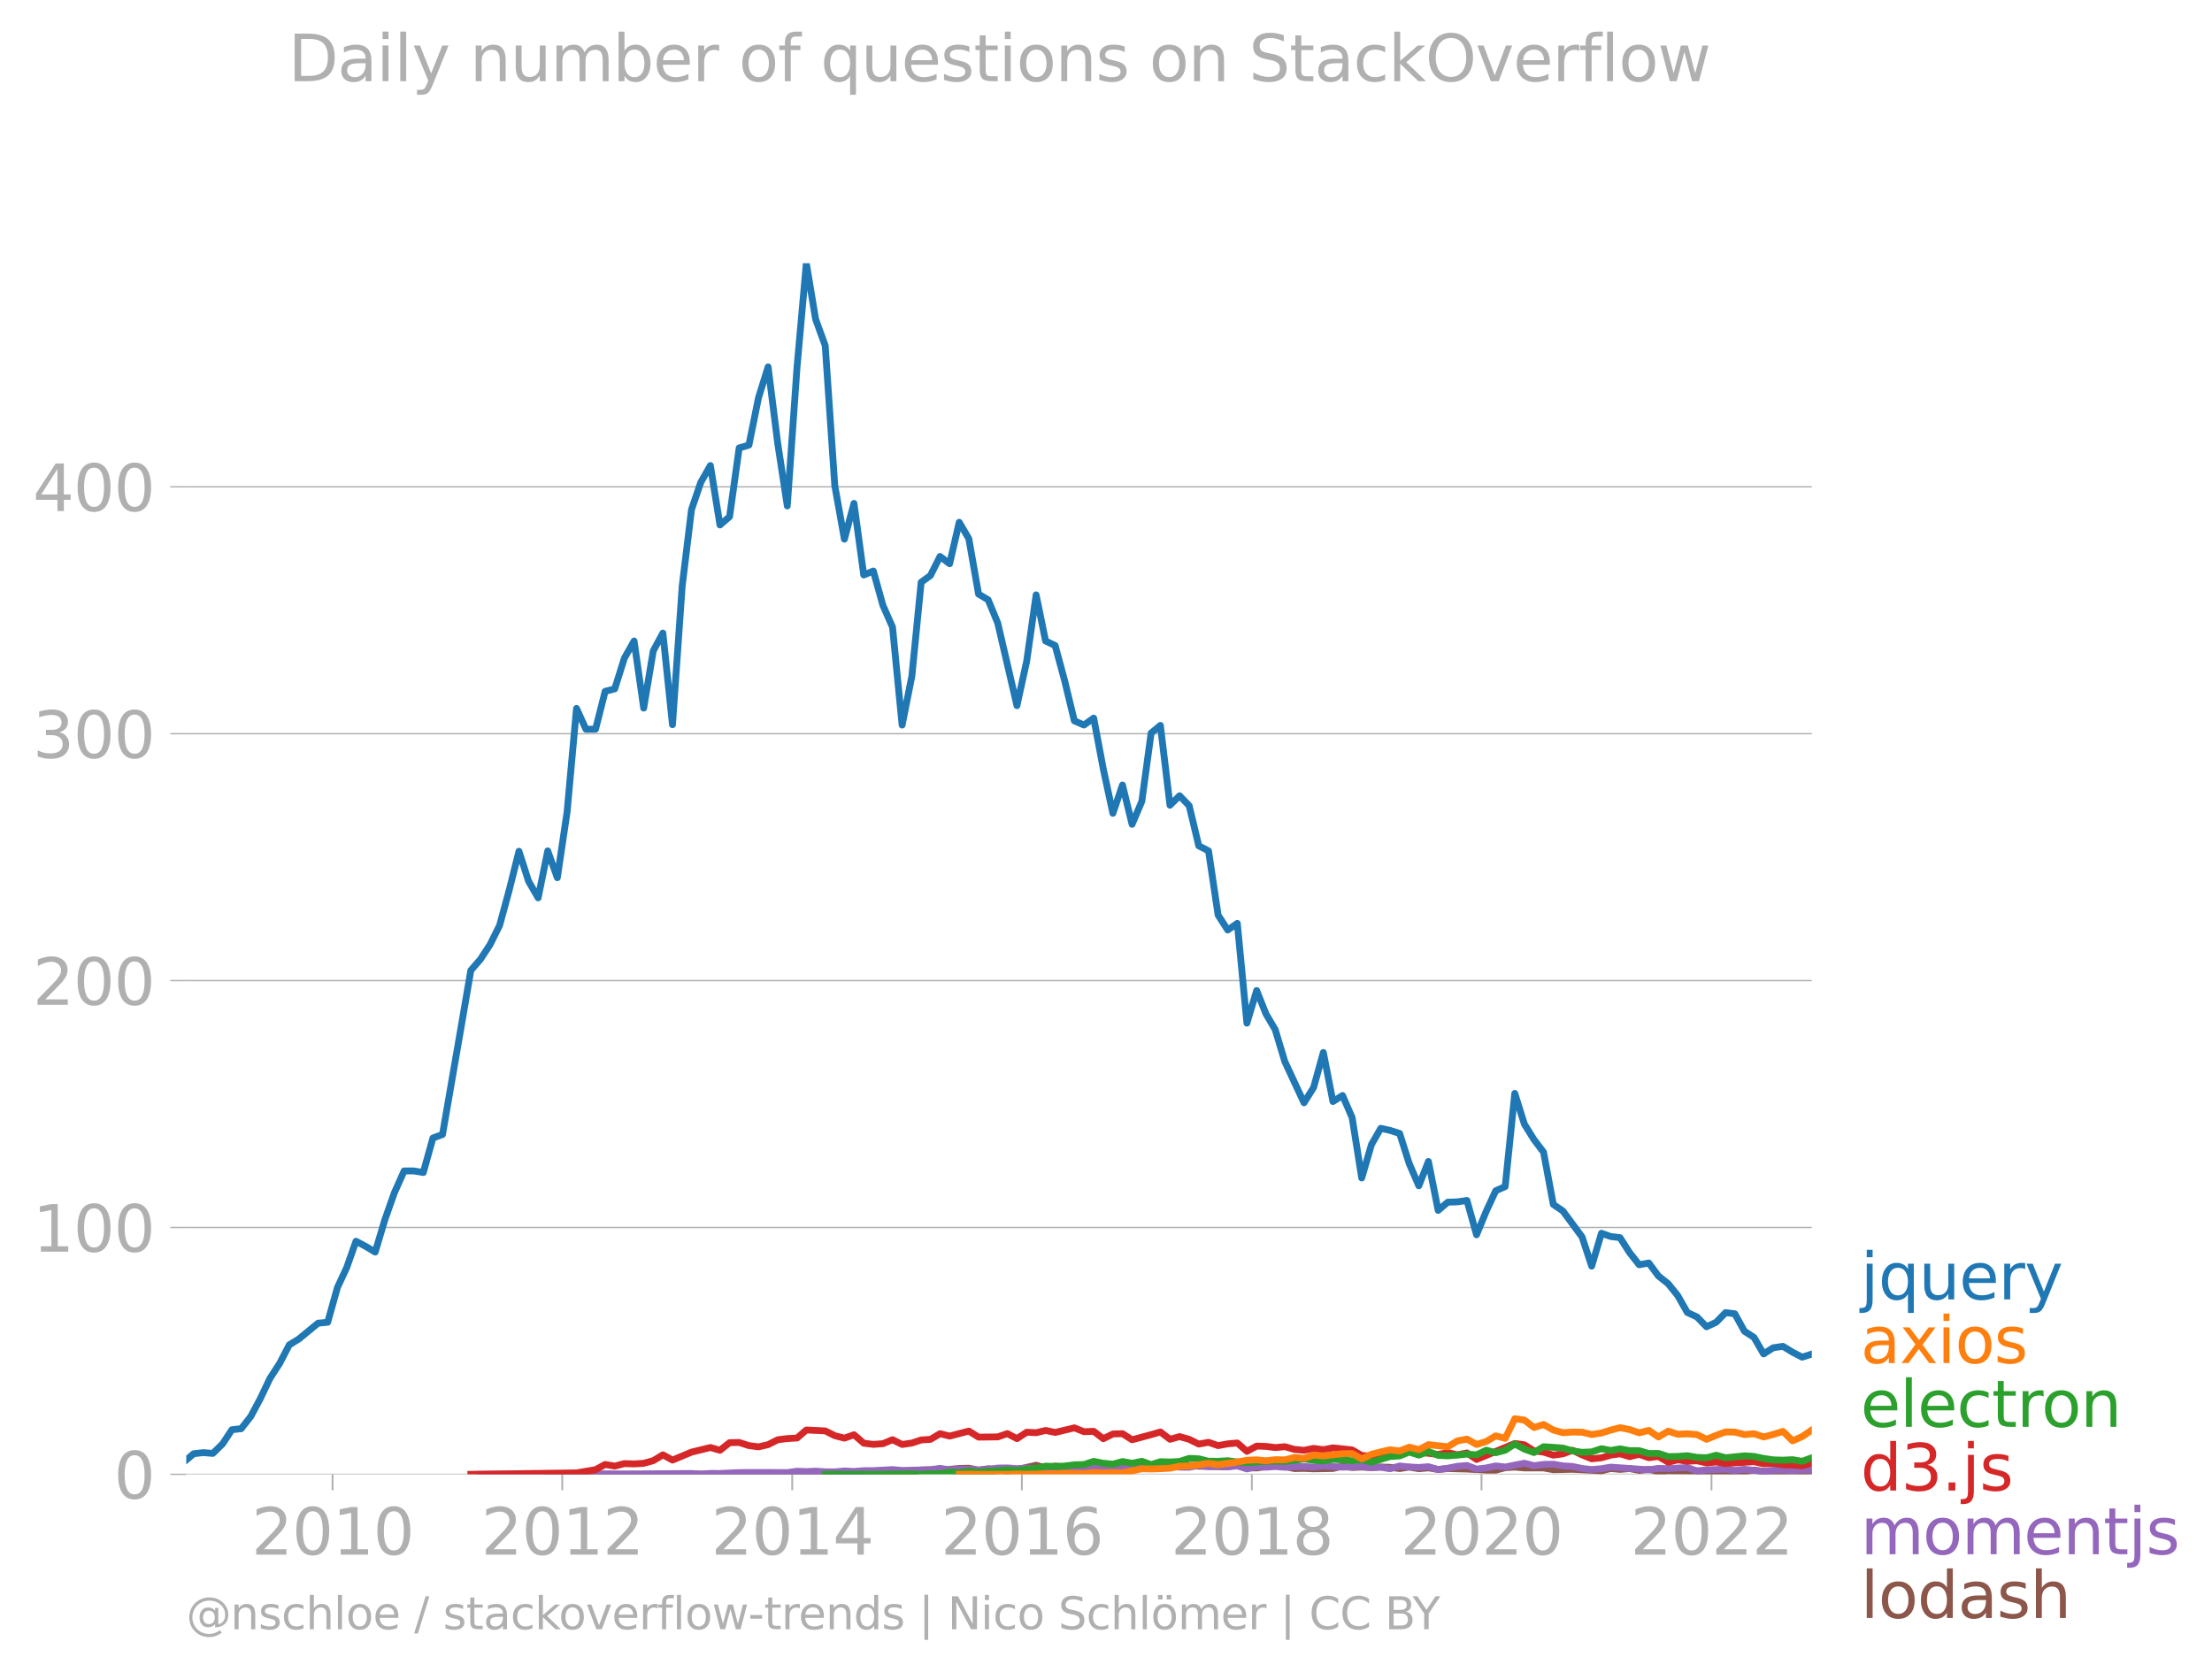 <svg xmlns="http://www.w3.org/2000/svg" xmlns:xlink="http://www.w3.org/1999/xlink" width="647.939" height="489.969" viewBox="0 0 485.954 367.477"><defs><style>*{stroke-linejoin:round;stroke-linecap:butt}</style></defs><g id="figure_1"><path id="patch_1" d="M0 367.477h485.954V0H0v367.477z" style="fill:none"/><g id="axes_1"><path id="patch_2" d="M40.922 323.95h357.12V57.838H40.923V323.95z" style="fill:none"/><g id="matplotlib.axis_1"><g id="xtick_1"><g id="line2d_1"><defs><path id="m51ce08e616" d="M0 0v3.5" style="stroke:#b0b0b0;stroke-width:.4"/></defs><use xlink:href="#m51ce08e616" x="73.061" y="323.95" style="fill:#b0b0b0;stroke:#b0b0b0;stroke-width:.4"/></g><g id="text_1" style="fill:#b0b0b0" transform="matrix(.14 0 0 -.14 55.246 341.588)"><defs><path id="DejaVuSans-32" d="M1228 531h2203V0H469v531q359 372 979 998 621 627 780 809 303 340 423 576 121 236 121 464 0 372-261 606-261 235-680 235-297 0-627-103-329-103-704-313v638q381 153 712 231 332 78 607 78 725 0 1156-363 431-362 431-968 0-288-108-546-107-257-392-607-78-91-497-524-418-433-1181-1211z" transform="scale(.016)"/><path id="DejaVuSans-30" d="M2034 4250q-487 0-733-480-245-479-245-1442 0-959 245-1439 246-480 733-480 491 0 736 480 246 480 246 1439 0 963-246 1442-245 480-736 480zm0 500q785 0 1199-621 414-620 414-1801 0-1178-414-1799Q2819-91 2034-91q-784 0-1198 620-414 621-414 1799 0 1181 414 1801 414 621 1198 621z" transform="scale(.016)"/><path id="DejaVuSans-31" d="M794 531h1031v3560L703 3866v575l1116 225h631V531h1031V0H794v531z" transform="scale(.016)"/></defs><use xlink:href="#DejaVuSans-32"/><use xlink:href="#DejaVuSans-30" x="63.623"/><use xlink:href="#DejaVuSans-31" x="127.246"/><use xlink:href="#DejaVuSans-30" x="190.869"/></g></g><g id="xtick_2"><use xlink:href="#m51ce08e616" id="line2d_2" x="123.516" y="323.95" style="fill:#b0b0b0;stroke:#b0b0b0;stroke-width:.4"/><g id="text_2" style="fill:#b0b0b0" transform="matrix(.14 0 0 -.14 105.7 341.588)"><use xlink:href="#DejaVuSans-32"/><use xlink:href="#DejaVuSans-30" x="63.623"/><use xlink:href="#DejaVuSans-31" x="127.246"/><use xlink:href="#DejaVuSans-32" x="190.869"/></g></g><g id="xtick_3"><use xlink:href="#m51ce08e616" id="line2d_3" x="174.039" y="323.95" style="fill:#b0b0b0;stroke:#b0b0b0;stroke-width:.4"/><g id="text_3" style="fill:#b0b0b0" transform="matrix(.14 0 0 -.14 156.224 341.588)"><defs><path id="DejaVuSans-34" d="M2419 4116 825 1625h1594v2491zm-166 550h794V1625h666v-525h-666V0h-628v1100H313v609l1940 2957z" transform="scale(.016)"/></defs><use xlink:href="#DejaVuSans-32"/><use xlink:href="#DejaVuSans-30" x="63.623"/><use xlink:href="#DejaVuSans-31" x="127.246"/><use xlink:href="#DejaVuSans-34" x="190.869"/></g></g><g id="xtick_4"><use xlink:href="#m51ce08e616" id="line2d_4" x="224.493" y="323.95" style="fill:#b0b0b0;stroke:#b0b0b0;stroke-width:.4"/><g id="text_4" style="fill:#b0b0b0" transform="matrix(.14 0 0 -.14 206.678 341.588)"><defs><path id="DejaVuSans-36" d="M2113 2584q-425 0-674-291-248-290-248-796 0-503 248-796 249-292 674-292t673 292q248 293 248 796 0 506-248 796-248 291-673 291zm1253 1979v-575q-238 112-480 171-242 60-480 60-625 0-955-422-329-422-376-1275 184 272 462 417 279 145 613 145 703 0 1111-427 408-426 408-1160 0-719-425-1154Q2819-91 2113-91q-810 0-1238 620-428 621-428 1799 0 1106 525 1764t1409 658q238 0 480-47t505-140z" transform="scale(.016)"/></defs><use xlink:href="#DejaVuSans-32"/><use xlink:href="#DejaVuSans-30" x="63.623"/><use xlink:href="#DejaVuSans-31" x="127.246"/><use xlink:href="#DejaVuSans-36" x="190.869"/></g></g><g id="xtick_5"><use xlink:href="#m51ce08e616" id="line2d_5" x="275.017" y="323.95" style="fill:#b0b0b0;stroke:#b0b0b0;stroke-width:.4"/><g id="text_5" style="fill:#b0b0b0" transform="matrix(.14 0 0 -.14 257.202 341.588)"><defs><path id="DejaVuSans-38" d="M2034 2216q-450 0-708-241-257-241-257-662 0-422 257-663 258-241 708-241t709 242q260 243 260 662 0 421-258 662-257 241-711 241zm-631 268q-406 100-633 378-226 279-226 679 0 559 398 884 399 325 1092 325 697 0 1094-325t397-884q0-400-227-679-226-278-629-378 456-106 710-416 255-309 255-755 0-679-414-1042Q2806-91 2034-91q-771 0-1186 362-414 363-414 1042 0 446 256 755 257 310 713 416zm-231 997q0-362 226-565 227-203 636-203 407 0 636 203 230 203 230 565 0 363-230 566-229 203-636 203-409 0-636-203-226-203-226-566z" transform="scale(.016)"/></defs><use xlink:href="#DejaVuSans-32"/><use xlink:href="#DejaVuSans-30" x="63.623"/><use xlink:href="#DejaVuSans-31" x="127.246"/><use xlink:href="#DejaVuSans-38" x="190.869"/></g></g><g id="xtick_6"><use xlink:href="#m51ce08e616" id="line2d_6" x="325.471" y="323.95" style="fill:#b0b0b0;stroke:#b0b0b0;stroke-width:.4"/><g id="text_6" style="fill:#b0b0b0" transform="matrix(.14 0 0 -.14 307.656 341.588)"><use xlink:href="#DejaVuSans-32"/><use xlink:href="#DejaVuSans-30" x="63.623"/><use xlink:href="#DejaVuSans-32" x="127.246"/><use xlink:href="#DejaVuSans-30" x="190.869"/></g></g><g id="xtick_7"><use xlink:href="#m51ce08e616" id="line2d_7" x="375.995" y="323.95" style="fill:#b0b0b0;stroke:#b0b0b0;stroke-width:.4"/><g id="text_7" style="fill:#b0b0b0" transform="matrix(.14 0 0 -.14 358.18 341.588)"><use xlink:href="#DejaVuSans-32"/><use xlink:href="#DejaVuSans-30" x="63.623"/><use xlink:href="#DejaVuSans-32" x="127.246"/><use xlink:href="#DejaVuSans-32" x="190.869"/></g></g></g><g id="matplotlib.axis_2"><g id="ytick_1"><path id="line2d_8" d="M40.922 323.95h357.12" clip-path="url(#pd378e61fe1)" style="fill:none;stroke:#b0b0b0;stroke-width:.3;stroke-linecap:square"/><g id="line2d_9"><defs><path id="md0aefbb81e" d="M0 0h-3.5" style="stroke:#b0b0b0;stroke-width:.3"/></defs><use xlink:href="#md0aefbb81e" x="40.922" y="323.95" style="fill:#b0b0b0;stroke:#b0b0b0;stroke-width:.3"/></g><use xlink:href="#DejaVuSans-30" id="text_8" style="fill:#b0b0b0" transform="matrix(.14 0 0 -.14 25.015 329.269)"/></g><g id="ytick_2"><path id="line2d_10" d="M40.922 269.705h357.12" clip-path="url(#pd378e61fe1)" style="fill:none;stroke:#b0b0b0;stroke-width:.3;stroke-linecap:square"/><use xlink:href="#md0aefbb81e" id="line2d_11" x="40.922" y="269.705" style="fill:#b0b0b0;stroke:#b0b0b0;stroke-width:.3"/><g id="text_9" style="fill:#b0b0b0" transform="matrix(.14 0 0 -.14 7.2 275.023)"><use xlink:href="#DejaVuSans-31"/><use xlink:href="#DejaVuSans-30" x="63.623"/><use xlink:href="#DejaVuSans-30" x="127.246"/></g></g><g id="ytick_3"><path id="line2d_12" d="M40.922 215.46h357.12" clip-path="url(#pd378e61fe1)" style="fill:none;stroke:#b0b0b0;stroke-width:.3;stroke-linecap:square"/><use xlink:href="#md0aefbb81e" id="line2d_13" x="40.922" y="215.459" style="fill:#b0b0b0;stroke:#b0b0b0;stroke-width:.3"/><g id="text_10" style="fill:#b0b0b0" transform="matrix(.14 0 0 -.14 7.2 220.778)"><use xlink:href="#DejaVuSans-32"/><use xlink:href="#DejaVuSans-30" x="63.623"/><use xlink:href="#DejaVuSans-30" x="127.246"/></g></g><g id="ytick_4"><path id="line2d_14" d="M40.922 161.214h357.12" clip-path="url(#pd378e61fe1)" style="fill:none;stroke:#b0b0b0;stroke-width:.3;stroke-linecap:square"/><use xlink:href="#md0aefbb81e" id="line2d_15" x="40.922" y="161.214" style="fill:#b0b0b0;stroke:#b0b0b0;stroke-width:.3"/><g id="text_11" style="fill:#b0b0b0" transform="matrix(.14 0 0 -.14 7.2 166.533)"><defs><path id="DejaVuSans-33" d="M2597 2516q453-97 707-404 255-306 255-756 0-690-475-1069Q2609-91 1734-91q-293 0-604 58T488 141v609q262-153 574-231 313-78 654-78 593 0 904 234t311 681q0 413-289 645-289 233-804 233h-544v519h569q465 0 712 186t247 536q0 359-255 551-254 193-729 193-260 0-557-57-297-56-653-174v562q360 100 674 150t592 50q719 0 1137-327 419-326 419-882 0-388-222-655t-631-370z" transform="scale(.016)"/></defs><use xlink:href="#DejaVuSans-33"/><use xlink:href="#DejaVuSans-30" x="63.623"/><use xlink:href="#DejaVuSans-30" x="127.246"/></g></g><g id="ytick_5"><path id="line2d_16" d="M40.922 106.969h357.12" clip-path="url(#pd378e61fe1)" style="fill:none;stroke:#b0b0b0;stroke-width:.3;stroke-linecap:square"/><use xlink:href="#md0aefbb81e" id="line2d_17" x="40.922" y="106.969" style="fill:#b0b0b0;stroke:#b0b0b0;stroke-width:.3"/><g id="text_12" style="fill:#b0b0b0" transform="matrix(.14 0 0 -.14 7.2 112.287)"><use xlink:href="#DejaVuSans-34"/><use xlink:href="#DejaVuSans-30" x="63.623"/><use xlink:href="#DejaVuSans-30" x="127.246"/></g></g></g><path id="line2d_18" d="M120.336 323.95h12.614l25.227-.018 2.108-.109 8.467.004 4.216-.017 2.142-.333 4.078.228 2.108-.207 2.108.137 2.108.026 2.108-.096 2.143.052 2.108-.246 2.108.159 2.108-.086 4.25-.02 2.04-.423 2.038-.049 2.108.13 4.216-.434 2.108-.046 2.143.438 2.108-.32 4.216.47 2.108-.29 4.216-.952 2.074.584 2.108-.408 2.108.233 2.108-.161 2.108.336 2.142-.192 2.108.109 4.216-.271 4.251.354 2.039-.461 2.039-.046 2.108.17 4.216-.198 2.108.168 4.25.103 2.108.037 2.109-.38 2.108.59 2.142.035 2.039-.286 2.039-.624 2.108.592 2.108.458 2.108-.042 2.108.094 4.25-.076 2.109-.501 2.108.284 2.108-.092 2.142.123 2.04-.138 2.038.068 2.108.274 2.108-.327 2.108.363 2.108-.188 2.143.368 2.108-.216 4.216.109 4.25.23 2.074.01 2.073-.536 2.108-.138 2.108.19h4.217l2.142.386 4.216-.088 6.359.315 2.039-.49 2.039.193 2.108-.18 2.108.407 2.108-.227 2.108.437 2.142-.157 16.76.118 2.109-.258 2.108.294 2.108.073 4.25-.2 2.108.288 2.108-.18h0" clip-path="url(#pd378e61fe1)" style="fill:none;stroke:#8c564b;stroke-width:1.5;stroke-linecap:square"/><path id="line2d_19" d="m105.546 323.95 14.79-.018 10.506-.018 2.108-.07 4.216.053 14.756-.14 2.039.14 2.108-.146 2.108.006 4.216-.192 4.25-.031 6.325.03 2.142-.297 2.04.082 2.038-.1 2.108.14 2.108.018 2.108-.199 2.108.112 2.143-.175 2.108-.009 4.216-.235 2.108.191 6.22-.157 2.108-.305 2.108.34 2.108-.16 2.108.02 2.143.175 2.108-.158 2.108-.28 2.108-.028 2.108.15 2.143-.104 2.073.168 4.182-.34 2.108.207 2.108.046 2.108-.256 2.142-.053 2.108.092 4.216-.253 2.108.599 2.143-.49 2.039-.254 2.039.131 2.108-.149 2.108.342 2.108.02 2.108-.423 2.142.28 2.108-.11 2.108.163 2.109-.218 2.108.673 2.142-.49 2.039.11 2.039-.145 2.108.16 2.108-.143 2.108-.02 2.108.125 2.143-.227 4.216.245 4.216-.14 2.142.21 2.04-.064 2.038.344 2.108-.62 2.108.235 2.108.09 2.108-.16 2.143.612 2.108-.288 2.108-.412 2.108-.185 2.108.798 2.142-.263 2.074-.434 2.073.242 4.216-.84 2.108.551 2.109-.288 2.142-.035 2.108.36 2.108.13 2.108.43 2.108.252 2.143-.193 2.039-.346 8.363.594 2.108-.318 2.142.053 4.216-.245 2.108.763 2.108-.238 4.182-.163 2.039.285 2.108-.263 4.216.488 2.108-.295 2.142-.017 2.108.113 2.108-.13 2.108.04h0" clip-path="url(#pd378e61fe1)" style="fill:none;stroke:#9467bd;stroke-width:1.5;stroke-linecap:square"/><path id="line2d_20" d="m103.438 323.95 16.898-.235 6.324-.083 4.182-.713 2.108-1.139 2.108.362 2.108-.554 2.142.07 2.108-.131 2.109-.587 2.108-1.276 2.108 1.154 4.181-1.75 4.147-1.013 2.108.61 2.108-1.677 2.108-.038 2.143.683 2.108.278 2.108-.488 2.108-1.068 2.108-.262 2.142-.122 2.04-1.766 4.146.198 2.108 1.06 2.108.53 2.108-.74 2.143 1.855 2.108.26 2.108-.155 2.108-.876 2.108 1.05 2.142-.314 2.04-.679 2.038-.126 2.108-1.25 2.108.533 4.216-1.103 2.143 1.33 4.216-.052 2.108-.727 2.108 1.111 2.143-1.417 2.073.11 2.074-.495 2.108.438 4.216-1.012 2.108.854 2.142-.087 2.108 1.62 2.108-1.043 2.108-.06 2.108 1.337 4.182-1.123 2.039-.591 2.108 1.606 2.108-.591 2.108.61 2.108 1.034 2.142-.385 2.108.724 2.108-.391 2.109-.187 2.108 1.832 2.142-1.155 2.039.07 2.039.262 2.108-.196 2.108.599 2.108.197 2.108-.425 2.143.298 2.108-.416 4.216.453 2.108 1.24 2.142.105 2.04-.45 2.038.275 2.108-.501 2.108-.776 2.108.613 4.25.49 2.109-.4 2.108.487 2.108-.414 2.108 1.429 8.397-3.509 2.108.289 2.108 1.339 2.109.27 2.142.666 2.108-.286 2.108-.782 2.108 1.018 2.108.855 2.143-.228 2.039-.584 2.039-.29 2.108.626 2.108-.504 2.108.74 2.108-.285 2.142 1.277 2.108-.523 2.108.313 2.108-.114 2.108.482 2.143-.21 2.039.329 6.255-.4 2.108.468 2.108-.117 2.142.332 2.108.057 2.108.17 2.108-.586h0" clip-path="url(#pd378e61fe1)" style="fill:none;stroke:#d62728;stroke-width:1.5;stroke-linecap:square"/><g id="text_13" style="fill:#1f77b4" transform="matrix(.14 0 0 -.14 408.756 285.508)"><defs><path id="DejaVuSans-6a" d="M603 3500h575V-63q0-668-255-968-254-300-820-300h-219v487H38q328 0 446 152Q603-541 603-63v3563zm0 1363h575v-729H603v729z" transform="scale(.016)"/><path id="DejaVuSans-71" d="M947 1747q0-634 261-995t717-361q456 0 718 361 263 361 263 995t-263 995q-262 361-718 361t-717-361q-261-361-261-995zM2906 525q-181-312-458-464-276-152-664-152-634 0-1033 506-398 507-398 1332t398 1331q399 506 1033 506 388 0 664-152 277-151 458-463v531h575v-4831h-575V525z" transform="scale(.016)"/><path id="DejaVuSans-75" d="M544 1381v2119h575V1403q0-497 193-746 194-248 582-248 465 0 735 297 271 297 271 810v1984h575V0h-575v538q-209-319-486-474-276-155-642-155-603 0-916 375-312 375-312 1097zm1447 2203z" transform="scale(.016)"/><path id="DejaVuSans-65" d="M3597 1894v-281H953q38-594 358-905t892-311q331 0 642 81t618 244V178Q3153 47 2828-22t-659-69q-838 0-1327 487-489 488-489 1320 0 859 464 1363 464 505 1252 505 706 0 1117-455 411-454 411-1235zm-575 169q-6 471-264 752-258 282-683 282-481 0-770-272t-333-766l2050 4z" transform="scale(.016)"/><path id="DejaVuSans-72" d="M2631 2963q-97 56-211 82-114 27-251 27-488 0-749-317t-261-911V0H581v3500h578v-544q182 319 472 473 291 155 707 155 59 0 131-8 72-7 159-23l3-590z" transform="scale(.016)"/><path id="DejaVuSans-79" d="M2059-325q-243-625-475-815-231-191-618-191H506v481h338q237 0 368 113 132 112 291 531l103 262L191 3500h609L1894 763l1094 2737h609L2059-325z" transform="scale(.016)"/></defs><use xlink:href="#DejaVuSans-6a"/><use xlink:href="#DejaVuSans-71" x="27.783"/><use xlink:href="#DejaVuSans-75" x="91.26"/><use xlink:href="#DejaVuSans-65" x="154.639"/><use xlink:href="#DejaVuSans-72" x="216.162"/><use xlink:href="#DejaVuSans-79" x="257.275"/></g><g id="text_14" style="fill:#ff7f0e" transform="matrix(.14 0 0 -.14 408.756 299.508)"><defs><path id="DejaVuSans-61" d="M2194 1759q-697 0-966-159t-269-544q0-306 202-486 202-179 548-179 479 0 768 339t289 901v128h-572zm1147 238V0h-575v531q-197-318-491-470T1556-91q-537 0-855 302-317 302-317 808 0 590 395 890 396 300 1180 300h807v57q0 397-261 614t-733 217q-300 0-585-72-284-72-546-216v532q315 122 612 182 297 61 578 61 760 0 1135-394 375-393 375-1193z" transform="scale(.016)"/><path id="DejaVuSans-78" d="M3513 3500 2247 1797 3578 0h-678L1881 1375 863 0H184l1360 1831L300 3500h678l928-1247 928 1247h679z" transform="scale(.016)"/><path id="DejaVuSans-69" d="M603 3500h575V0H603v3500zm0 1363h575v-729H603v729z" transform="scale(.016)"/><path id="DejaVuSans-6f" d="M1959 3097q-462 0-731-361t-269-989q0-628 267-989 268-361 733-361 460 0 728 362 269 363 269 988 0 622-269 986-268 364-728 364zm0 487q750 0 1178-488 429-487 429-1349 0-859-429-1349Q2709-91 1959-91q-753 0-1180 489-426 490-426 1349 0 862 426 1349 427 488 1180 488z" transform="scale(.016)"/><path id="DejaVuSans-73" d="M2834 3397v-544q-243 125-506 187-262 63-544 63-428 0-642-131t-214-394q0-200 153-314t616-217l197-44q612-131 870-370t258-667q0-488-386-773Q2250-91 1575-91q-281 0-586 55T347 128v594q319-166 628-249 309-82 613-82 406 0 624 139 219 139 219 392 0 234-158 359-157 125-692 241l-200 47q-534 112-772 345-237 233-237 639 0 494 350 762 350 269 994 269 318 0 599-47 282-46 519-140z" transform="scale(.016)"/></defs><use xlink:href="#DejaVuSans-61"/><use xlink:href="#DejaVuSans-78" x="61.279"/><use xlink:href="#DejaVuSans-69" x="120.459"/><use xlink:href="#DejaVuSans-6f" x="148.242"/><use xlink:href="#DejaVuSans-73" x="209.424"/></g><g id="text_15" style="fill:#2ca02c" transform="matrix(.14 0 0 -.14 408.756 313.508)"><defs><path id="DejaVuSans-6c" d="M603 4863h575V0H603v4863z" transform="scale(.016)"/><path id="DejaVuSans-63" d="M3122 3366v-538q-244 135-489 202t-495 67q-560 0-870-355-309-354-309-995t309-996q310-354 870-354 250 0 495 67t489 202V134Q2881 22 2623-34q-257-57-548-57-791 0-1257 497-465 497-465 1341 0 856 470 1346 471 491 1290 491 265 0 518-55 253-54 491-163z" transform="scale(.016)"/><path id="DejaVuSans-74" d="M1172 4494v-994h1184v-447H1172V1153q0-428 117-550t477-122h590V0h-590q-666 0-919 248-253 249-253 905v1900H172v447h422v994h578z" transform="scale(.016)"/><path id="DejaVuSans-6e" d="M3513 2113V0h-575v2094q0 497-194 743-194 247-581 247-466 0-735-297-269-296-269-809V0H581v3500h578v-544q207 316 486 472 280 156 646 156 603 0 912-373 310-373 310-1098z" transform="scale(.016)"/></defs><use xlink:href="#DejaVuSans-65"/><use xlink:href="#DejaVuSans-6c" x="61.523"/><use xlink:href="#DejaVuSans-65" x="89.307"/><use xlink:href="#DejaVuSans-63" x="150.83"/><use xlink:href="#DejaVuSans-74" x="205.811"/><use xlink:href="#DejaVuSans-72" x="245.02"/><use xlink:href="#DejaVuSans-6f" x="283.883"/><use xlink:href="#DejaVuSans-6e" x="345.064"/></g><g id="text_16" style="fill:#d62728" transform="matrix(.14 0 0 -.14 408.756 327.508)"><defs><path id="DejaVuSans-64" d="M2906 2969v1894h575V0h-575v525q-181-312-458-464-276-152-664-152-634 0-1033 506-398 507-398 1332t398 1331q399 506 1033 506 388 0 664-152 277-151 458-463zM947 1747q0-634 261-995t717-361q456 0 718 361 263 361 263 995t-263 995q-262 361-718 361t-717-361q-261-361-261-995z" transform="scale(.016)"/><path id="DejaVuSans-2e" d="M684 794h660V0H684v794z" transform="scale(.016)"/></defs><use xlink:href="#DejaVuSans-64"/><use xlink:href="#DejaVuSans-33" x="63.477"/><use xlink:href="#DejaVuSans-2e" x="127.1"/><use xlink:href="#DejaVuSans-6a" x="158.887"/><use xlink:href="#DejaVuSans-73" x="186.67"/></g><g id="text_17" style="fill:#9467bd" transform="matrix(.14 0 0 -.14 408.756 341.508)"><defs><path id="DejaVuSans-6d" d="M3328 2828q216 388 516 572t706 184q547 0 844-383 297-382 297-1088V0h-578v2094q0 503-179 746-178 244-543 244-447 0-707-297-259-296-259-809V0h-578v2094q0 506-178 748t-550 242q-441 0-701-298-259-298-259-808V0H581v3500h578v-544q197 322 472 475t653 153q382 0 649-194 267-193 395-562z" transform="scale(.016)"/></defs><use xlink:href="#DejaVuSans-6d"/><use xlink:href="#DejaVuSans-6f" x="97.412"/><use xlink:href="#DejaVuSans-6d" x="158.594"/><use xlink:href="#DejaVuSans-65" x="256.006"/><use xlink:href="#DejaVuSans-6e" x="317.529"/><use xlink:href="#DejaVuSans-74" x="380.908"/><use xlink:href="#DejaVuSans-6a" x="420.117"/><use xlink:href="#DejaVuSans-73" x="447.9"/></g><g id="text_18" style="fill:#8c564b" transform="matrix(.14 0 0 -.14 408.756 355.508)"><defs><path id="DejaVuSans-68" d="M3513 2113V0h-575v2094q0 497-194 743-194 247-581 247-466 0-735-297-269-296-269-809V0H581v4863h578V2956q207 316 486 472 280 156 646 156 603 0 912-373 310-373 310-1098z" transform="scale(.016)"/></defs><use xlink:href="#DejaVuSans-6c"/><use xlink:href="#DejaVuSans-6f" x="27.783"/><use xlink:href="#DejaVuSans-64" x="88.965"/><use xlink:href="#DejaVuSans-61" x="152.441"/><use xlink:href="#DejaVuSans-73" x="213.721"/><use xlink:href="#DejaVuSans-68" x="265.82"/></g><g id="text_19" style="fill:#b0b0b0" transform="matrix(.097 0 0 -.097 40.922 357.986)"><defs><path id="DejaVuSans-40" d="M2381 1678q0-447 222-702 222-254 610-254 384 0 604 256 221 256 221 700 0 438-225 695-225 258-607 258-378 0-602-256-223-256-223-697zm1703-934q-187-241-429-355t-564-114q-538 0-874 389t-336 1014q0 625 337 1015 338 391 873 391 322 0 565-117 244-117 428-354v409h447V722q457 69 714 417 258 349 258 902 0 334-99 628-98 294-298 544-325 409-792 626t-1017 217q-384 0-738-102-353-101-653-301-490-319-767-836-276-517-276-1120 0-497 179-932 180-434 521-765 328-325 759-495 431-171 922-171 403 0 792 136t714 389l281-347q-390-303-851-464t-936-161q-578 0-1091 205-512 205-912 595Q841 78 631 592q-209 514-209 1105 0 569 212 1084 213 516 607 907 403 396 931 607t1119 211q662 0 1229-272 568-271 952-771 234-307 357-666 124-359 124-744 0-822-497-1297T4084 263v481z" transform="scale(.016)"/><path id="DejaVuSans-2f" d="M1625 4666h531L531-594H0l1625 5260z" transform="scale(.016)"/><path id="DejaVuSans-6b" d="M581 4863h578V1991l1716 1509h734L1753 1863 3688 0h-750L1159 1709V0H581v4863z" transform="scale(.016)"/><path id="DejaVuSans-76" d="M191 3500h609L1894 563l1094 2937h609L2284 0h-781L191 3500z" transform="scale(.016)"/><path id="DejaVuSans-66" d="M2375 4863v-479h-550q-309 0-430-125-120-125-120-450v-309h947v-447h-947V0H697v3053H147v447h550v244q0 584 272 851 272 268 862 268h544z" transform="scale(.016)"/><path id="DejaVuSans-77" d="M269 3500h575l719-2731 715 2731h678l719-2731 716 2731h575L4050 0h-678l-753 2869L1863 0h-679L269 3500z" transform="scale(.016)"/><path id="DejaVuSans-2d" d="M313 2009h1684v-512H313v512z" transform="scale(.016)"/><path id="DejaVuSans-7c" d="M1344 4891v-6400H813v6400h531z" transform="scale(.016)"/><path id="DejaVuSans-4e" d="M628 4666h850L3547 763v3903h612V0h-850L1241 3903V0H628v4666z" transform="scale(.016)"/><path id="DejaVuSans-53" d="M3425 4513v-616q-359 172-678 256-319 85-616 85-515 0-795-200t-280-569q0-310 186-468 186-157 705-254l381-78q706-135 1042-474t336-907q0-679-455-1029Q2797-91 1919-91q-331 0-705 75-373 75-773 222v650q384-215 753-325 369-109 725-109 540 0 834 212 294 213 294 607 0 343-211 537t-692 291l-385 75q-706 140-1022 440-315 300-315 835 0 619 436 975t1201 356q329 0 669-60 341-59 697-177z" transform="scale(.016)"/><path id="DejaVuSans-f6" d="M1959 3097q-462 0-731-361t-269-989q0-628 267-989 268-361 733-361 460 0 728 362 269 363 269 988 0 622-269 986-268 364-728 364zm0 487q750 0 1178-488 429-487 429-1349 0-859-429-1349Q2709-91 1959-91q-753 0-1180 489-426 490-426 1349 0 862 426 1349 427 488 1180 488zm295 1266h634v-631h-634v631zm-1222 0h634v-631h-634v631z" transform="scale(.016)"/><path id="DejaVuSans-43" d="M4122 4306v-665q-319 297-680 443-361 147-767 147-800 0-1225-489t-425-1414q0-922 425-1411t1225-489q406 0 767 147t680 444V359q-331-225-702-338-370-112-782-112-1060 0-1670 648-609 649-609 1771 0 1125 609 1773 610 649 1670 649 418 0 788-111 371-111 696-333z" transform="scale(.016)"/><path id="DejaVuSans-42" d="M1259 2228V519h1013q509 0 754 211 246 211 246 645 0 438-246 645-245 208-754 208H1259zm0 1919V2741h935q462 0 688 173 227 174 227 530 0 353-227 528-226 175-688 175h-935zm-631 519h1613q722 0 1112-300 391-300 391-853 0-429-200-682t-588-315q466-100 724-418 258-317 258-792 0-625-425-966Q3088 0 2303 0H628v4666z" transform="scale(.016)"/><path id="DejaVuSans-59" d="M-13 4666h679l1293-1919 1285 1919h678L2272 2222V0h-634v2222L-13 4666z" transform="scale(.016)"/></defs><use xlink:href="#DejaVuSans-40"/><use xlink:href="#DejaVuSans-6e" x="100"/><use xlink:href="#DejaVuSans-73" x="163.379"/><use xlink:href="#DejaVuSans-63" x="215.479"/><use xlink:href="#DejaVuSans-68" x="270.459"/><use xlink:href="#DejaVuSans-6c" x="333.838"/><use xlink:href="#DejaVuSans-6f" x="361.621"/><use xlink:href="#DejaVuSans-65" x="422.803"/><use xlink:href="#DejaVuSans-20" x="484.326"/><use xlink:href="#DejaVuSans-2f" x="516.113"/><use xlink:href="#DejaVuSans-20" x="549.805"/><use xlink:href="#DejaVuSans-73" x="581.592"/><use xlink:href="#DejaVuSans-74" x="633.691"/><use xlink:href="#DejaVuSans-61" x="672.9"/><use xlink:href="#DejaVuSans-63" x="734.18"/><use xlink:href="#DejaVuSans-6b" x="789.16"/><use xlink:href="#DejaVuSans-6f" x="843.445"/><use xlink:href="#DejaVuSans-76" x="904.627"/><use xlink:href="#DejaVuSans-65" x="963.807"/><use xlink:href="#DejaVuSans-72" x="1025.33"/><use xlink:href="#DejaVuSans-66" x="1066.443"/><use xlink:href="#DejaVuSans-6c" x="1101.648"/><use xlink:href="#DejaVuSans-6f" x="1129.432"/><use xlink:href="#DejaVuSans-77" x="1190.613"/><use xlink:href="#DejaVuSans-2d" x="1272.4"/><use xlink:href="#DejaVuSans-74" x="1308.484"/><use xlink:href="#DejaVuSans-72" x="1347.693"/><use xlink:href="#DejaVuSans-65" x="1386.557"/><use xlink:href="#DejaVuSans-6e" x="1448.08"/><use xlink:href="#DejaVuSans-64" x="1511.459"/><use xlink:href="#DejaVuSans-73" x="1574.936"/><use xlink:href="#DejaVuSans-20" x="1627.035"/><use xlink:href="#DejaVuSans-7c" x="1658.822"/><use xlink:href="#DejaVuSans-20" x="1692.514"/><use xlink:href="#DejaVuSans-4e" x="1724.301"/><use xlink:href="#DejaVuSans-69" x="1799.105"/><use xlink:href="#DejaVuSans-63" x="1826.889"/><use xlink:href="#DejaVuSans-6f" x="1881.869"/><use xlink:href="#DejaVuSans-20" x="1943.051"/><use xlink:href="#DejaVuSans-53" x="1974.838"/><use xlink:href="#DejaVuSans-63" x="2038.314"/><use xlink:href="#DejaVuSans-68" x="2093.295"/><use xlink:href="#DejaVuSans-6c" x="2156.674"/><use xlink:href="#DejaVuSans-f6" x="2184.457"/><use xlink:href="#DejaVuSans-6d" x="2245.639"/><use xlink:href="#DejaVuSans-65" x="2343.051"/><use xlink:href="#DejaVuSans-72" x="2404.574"/><use xlink:href="#DejaVuSans-20" x="2445.688"/><use xlink:href="#DejaVuSans-7c" x="2477.475"/><use xlink:href="#DejaVuSans-20" x="2511.166"/><use xlink:href="#DejaVuSans-43" x="2542.953"/><use xlink:href="#DejaVuSans-43" x="2612.777"/><use xlink:href="#DejaVuSans-20" x="2682.602"/><use xlink:href="#DejaVuSans-42" x="2714.389"/><use xlink:href="#DejaVuSans-59" x="2777.492"/></g><g id="text_20" style="fill:#b0b0b0" transform="matrix(.14 0 0 -.14 63.337 17.838)"><defs><path id="DejaVuSans-44" d="M1259 4147V519h763q966 0 1414 437 448 438 448 1382 0 937-448 1373t-1414 436h-763zm-631 519h1297q1356 0 1990-564 635-564 635-1764 0-1207-638-1773Q3275 0 1925 0H628v4666z" transform="scale(.016)"/><path id="DejaVuSans-62" d="M3116 1747q0 634-261 995t-717 361q-457 0-718-361t-261-995q0-634 261-995t718-361q456 0 717 361t261 995zM1159 2969q182 312 458 463 277 152 661 152 638 0 1036-506 399-506 399-1331T3314 415Q2916-91 2278-91q-384 0-661 152-276 152-458 464V0H581v4863h578V2969z" transform="scale(.016)"/><path id="DejaVuSans-4f" d="M2522 4238q-688 0-1093-513-404-512-404-1397 0-881 404-1394 405-512 1093-512 687 0 1089 512 402 513 402 1394 0 885-402 1397-402 513-1089 513zm0 512q981 0 1568-658 588-658 588-1764 0-1103-588-1761Q3503-91 2522-91q-984 0-1574 656-589 657-589 1763t589 1764q590 658 1574 658z" transform="scale(.016)"/></defs><use xlink:href="#DejaVuSans-44"/><use xlink:href="#DejaVuSans-61" x="77.002"/><use xlink:href="#DejaVuSans-69" x="138.281"/><use xlink:href="#DejaVuSans-6c" x="166.064"/><use xlink:href="#DejaVuSans-79" x="193.848"/><use xlink:href="#DejaVuSans-20" x="253.027"/><use xlink:href="#DejaVuSans-6e" x="284.814"/><use xlink:href="#DejaVuSans-75" x="348.193"/><use xlink:href="#DejaVuSans-6d" x="411.572"/><use xlink:href="#DejaVuSans-62" x="508.984"/><use xlink:href="#DejaVuSans-65" x="572.461"/><use xlink:href="#DejaVuSans-72" x="633.984"/><use xlink:href="#DejaVuSans-20" x="675.098"/><use xlink:href="#DejaVuSans-6f" x="706.885"/><use xlink:href="#DejaVuSans-66" x="768.066"/><use xlink:href="#DejaVuSans-20" x="803.271"/><use xlink:href="#DejaVuSans-71" x="835.059"/><use xlink:href="#DejaVuSans-75" x="898.535"/><use xlink:href="#DejaVuSans-65" x="961.914"/><use xlink:href="#DejaVuSans-73" x="1023.438"/><use xlink:href="#DejaVuSans-74" x="1075.537"/><use xlink:href="#DejaVuSans-69" x="1114.746"/><use xlink:href="#DejaVuSans-6f" x="1142.529"/><use xlink:href="#DejaVuSans-6e" x="1203.711"/><use xlink:href="#DejaVuSans-73" x="1267.09"/><use xlink:href="#DejaVuSans-20" x="1319.189"/><use xlink:href="#DejaVuSans-6f" x="1350.977"/><use xlink:href="#DejaVuSans-6e" x="1412.158"/><use xlink:href="#DejaVuSans-20" x="1475.537"/><use xlink:href="#DejaVuSans-53" x="1507.324"/><use xlink:href="#DejaVuSans-74" x="1570.801"/><use xlink:href="#DejaVuSans-61" x="1610.01"/><use xlink:href="#DejaVuSans-63" x="1671.289"/><use xlink:href="#DejaVuSans-6b" x="1726.27"/><use xlink:href="#DejaVuSans-4f" x="1784.18"/><use xlink:href="#DejaVuSans-76" x="1862.891"/><use xlink:href="#DejaVuSans-65" x="1922.07"/><use xlink:href="#DejaVuSans-72" x="1983.594"/><use xlink:href="#DejaVuSans-66" x="2024.707"/><use xlink:href="#DejaVuSans-6c" x="2059.912"/><use xlink:href="#DejaVuSans-6f" x="2087.695"/><use xlink:href="#DejaVuSans-77" x="2148.877"/></g><path id="line2d_21" d="m181.296 323.95 2.108-.035 2.108.035 2.108-.018h2.143l2.108.018 2.108-.018 2.108-.055 2.108-.015 2.142-.017 2.04.085 2.038-.12 2.108-.005 2.108-.345 2.108.092 2.108-.302 2.143.192 2.108-.18 2.108-.117 2.108-.19 2.108.155 2.143-.298 2.073-.172 2.074-.493 2.108.085 2.108-.102 2.108-.278 2.108-.055 2.142-.7 2.108.412 2.108.201 2.108-.58 2.108.388 2.143-.438 2.039.739 2.039-.651 2.108.07 2.108-.123 2.108-.673 2.108.096 2.142.525 2.108.012 2.108-.117 2.109.261 2.108.159 2.142-.14 2.039-.155 2.039-.038 2.108.048 2.108-.223 2.108-.32 2.108.303 2.143.157 2.108-.351 2.108.106 2.108.201 2.108-.236 2.142.543 2.04-.617 2.038-.626 2.108-.13 2.108-.85 2.108.669 2.108-.809 2.143.875 2.108.096 2.108-.166 2.108-.213 2.108.16 2.142-1.014 2.074.55 2.073-.55 2.108-1.37 2.108 1.125 2.108.755 2.109-1.28 2.142.14 2.108.164 2.108.606 2.108.316 2.108-.089 2.143-.7 2.039.385 2.039-.35 2.108.392 2.108.01 2.108.623 2.108-.027 2.142.7 2.108-.04 2.108-.153 2.108.37 2.108.085 2.143-.56 2.039.558 2.039-.208 2.108-.219 2.108.132 2.108.447 2.108.305 2.142.07 2.108-.104 2.108.35 2.108-.766" clip-path="url(#pd378e61fe1)" style="fill:none;stroke:#2ca02c;stroke-width:1.5;stroke-linecap:square"/><path id="line2d_22" d="m210.74 323.95 2.107-.035 2.143.035h6.324l2.108-.07 2.143.052 2.073-.038 2.074-.067 2.108-.004 2.108-.083 2.108-.007 2.108.042 2.142-.228 2.108.095 2.108-.077 2.108.06 2.108-.463 2.143-.437 2.039.043 2.039-.06 2.108-.114 2.108-.412 2.108-.058 2.108-.274 2.142-.315 2.108.3 2.108-.3 2.109-.297 2.108-.385 2.142-.088 2.039.201 2.039-.236 2.108.037 2.108-.527 2.108.184 2.108-.709 2.143.175 2.108-.244 2.108-.228 2.108-.043 2.108 1.18 2.142-1.015 2.04-.53 2.038-.45 2.108.255 2.108-.832 2.108.542 2.108-1.102 2.143.245 2.108.224 2.108-1.292 2.108-.39 2.108 1.178 2.142-.665 2.074-1.228 2.073.545 2.108-4.313 2.108.306 2.108 1.628 2.109-.665 2.142 1.225 2.108.58 2.108-.143 2.108.034 2.108.509 2.143-.333 2.039-.644 2.039-.528 2.108.417 2.108.72 2.108-.539 2.108 1.449 2.142-1.277 2.108.678 2.108-.1 2.108.172 2.108 1.034 2.143-.874 2.039-.745 2.039.045 2.108.54 2.108-.19 2.108.715 2.108-.558 2.142-.665 2.108 2.073 2.108-.935 2.108-1.434" clip-path="url(#pd378e61fe1)" style="fill:none;stroke:#ff7f0e;stroke-width:1.5;stroke-linecap:square"/><path id="line2d_23" d="m40.922 320.797 1.625-1.38 2.108-.24 2.108.17 2.142-2.1 2.04-3.1 2.038-.224 2.108-2.685 2.108-3.947 2.108-4.425 2.108-3.257 2.143-4.112 2.108-1.292 4.216-3.471 2.108-.206 2.143-7.63 2.038-4.379 2.04-5.787 2.107 1.113 2.108 1.267 2.108-7.053 2.108-5.984 2.143-4.794 2.108.001 2.108.349 2.108-7.581 2.108-.766 4.182-24.177 2.039-11.888 2.108-2.425 2.108-3.227 2.108-4.223 2.108-7.763 2.142-8.54 2.108 6.575 2.108 3.662 2.108-10.316 2.108 5.89 2.143-14.42 2.073-22.774 2.074 4.576 2.108-.015 2.108-8.314 2.108-.546 2.108-6.716 2.142-3.797 2.108 14.744 2.109-12.592 2.108-3.898 2.108 20.137 2.142-30.518 2.04-16.752 2.038-5.978 2.108-3.704 2.108 13.065 2.108-1.818 2.108-15.103 2.143-.63 2.108-10.413 2.108-6.77 2.108 16.77 2.108 13.782 2.142-30.517 2.04-22.813 2.038 12.296 2.108 5.788 2.108 30.802 2.108 11.745 2.108-7.86 2.143 15.73 2.108-.873 2.108 7.558 2.108 4.774 2.108 21.526 2.142-10.762 2.04-20.631 2.038-1.47 2.108-4.195 2.108 1.606 2.108-9.11 2.108 3.598 2.143 12.179 2.108 1.256 2.108 5.113 4.216 18.146 2.143-9.781 2.073-14.567 2.074 10.14 2.108 1.002 2.108 7.817 2.108 8.728 2.108.914 2.142-1.523 2.108 11.187 2.108 9.741 2.108-6.215 2.108 8.63 2.143-5.057 2.039-14.992 2.039-1.684 2.108 17.533 2.108-2.082 2.108 2.19 2.108 8.817 2.142 1.102 2.108 14.112 2.108 3.282 2.109-1.456 2.108 21.929 2.142-7.174 2.039 5.116 2.039 3.475 2.108 7.014 4.216 9.059 2.108-3.351 2.143-7.7 2.108 10.78 2.108-1.33 2.108 4.855 2.108 13.273 2.142-7.35 2.04-3.56 2.038.446 2.108.681 2.108 6.616 2.108 4.884 2.108-5.357 2.143 10.762 2.108-1.807 2.108-.066 2.108-.313 2.108 7.54 2.142-5.197 2.074-4.474 2.073-.915 2.108-20.479 2.108 6.742 2.108 3.402 2.109 2.775 2.142 11.48 2.108 1.44 4.216 5.714 2.108 6.407 2.143-7.227 2.039.718 2.039.244 2.108 3.294 2.108 2.673 2.108-.395 2.108 2.845 2.142 1.697 2.108 2.618 2.108 3.717 2.108.966 2.108 2.166 2.143-.997 2.039-2.109 2.039.254 2.108 3.833 2.108 1.364 2.108 3.626 2.108-1.351 2.142-.315 2.108 1.286 2.108 1.094 2.108-.678h0" clip-path="url(#pd378e61fe1)" style="fill:none;stroke:#1f77b4;stroke-width:1.5;stroke-linecap:square"/></g></g><defs><clipPath id="pd378e61fe1"><path d="M40.922 57.838h357.12V323.95H40.922z"/></clipPath></defs></svg>